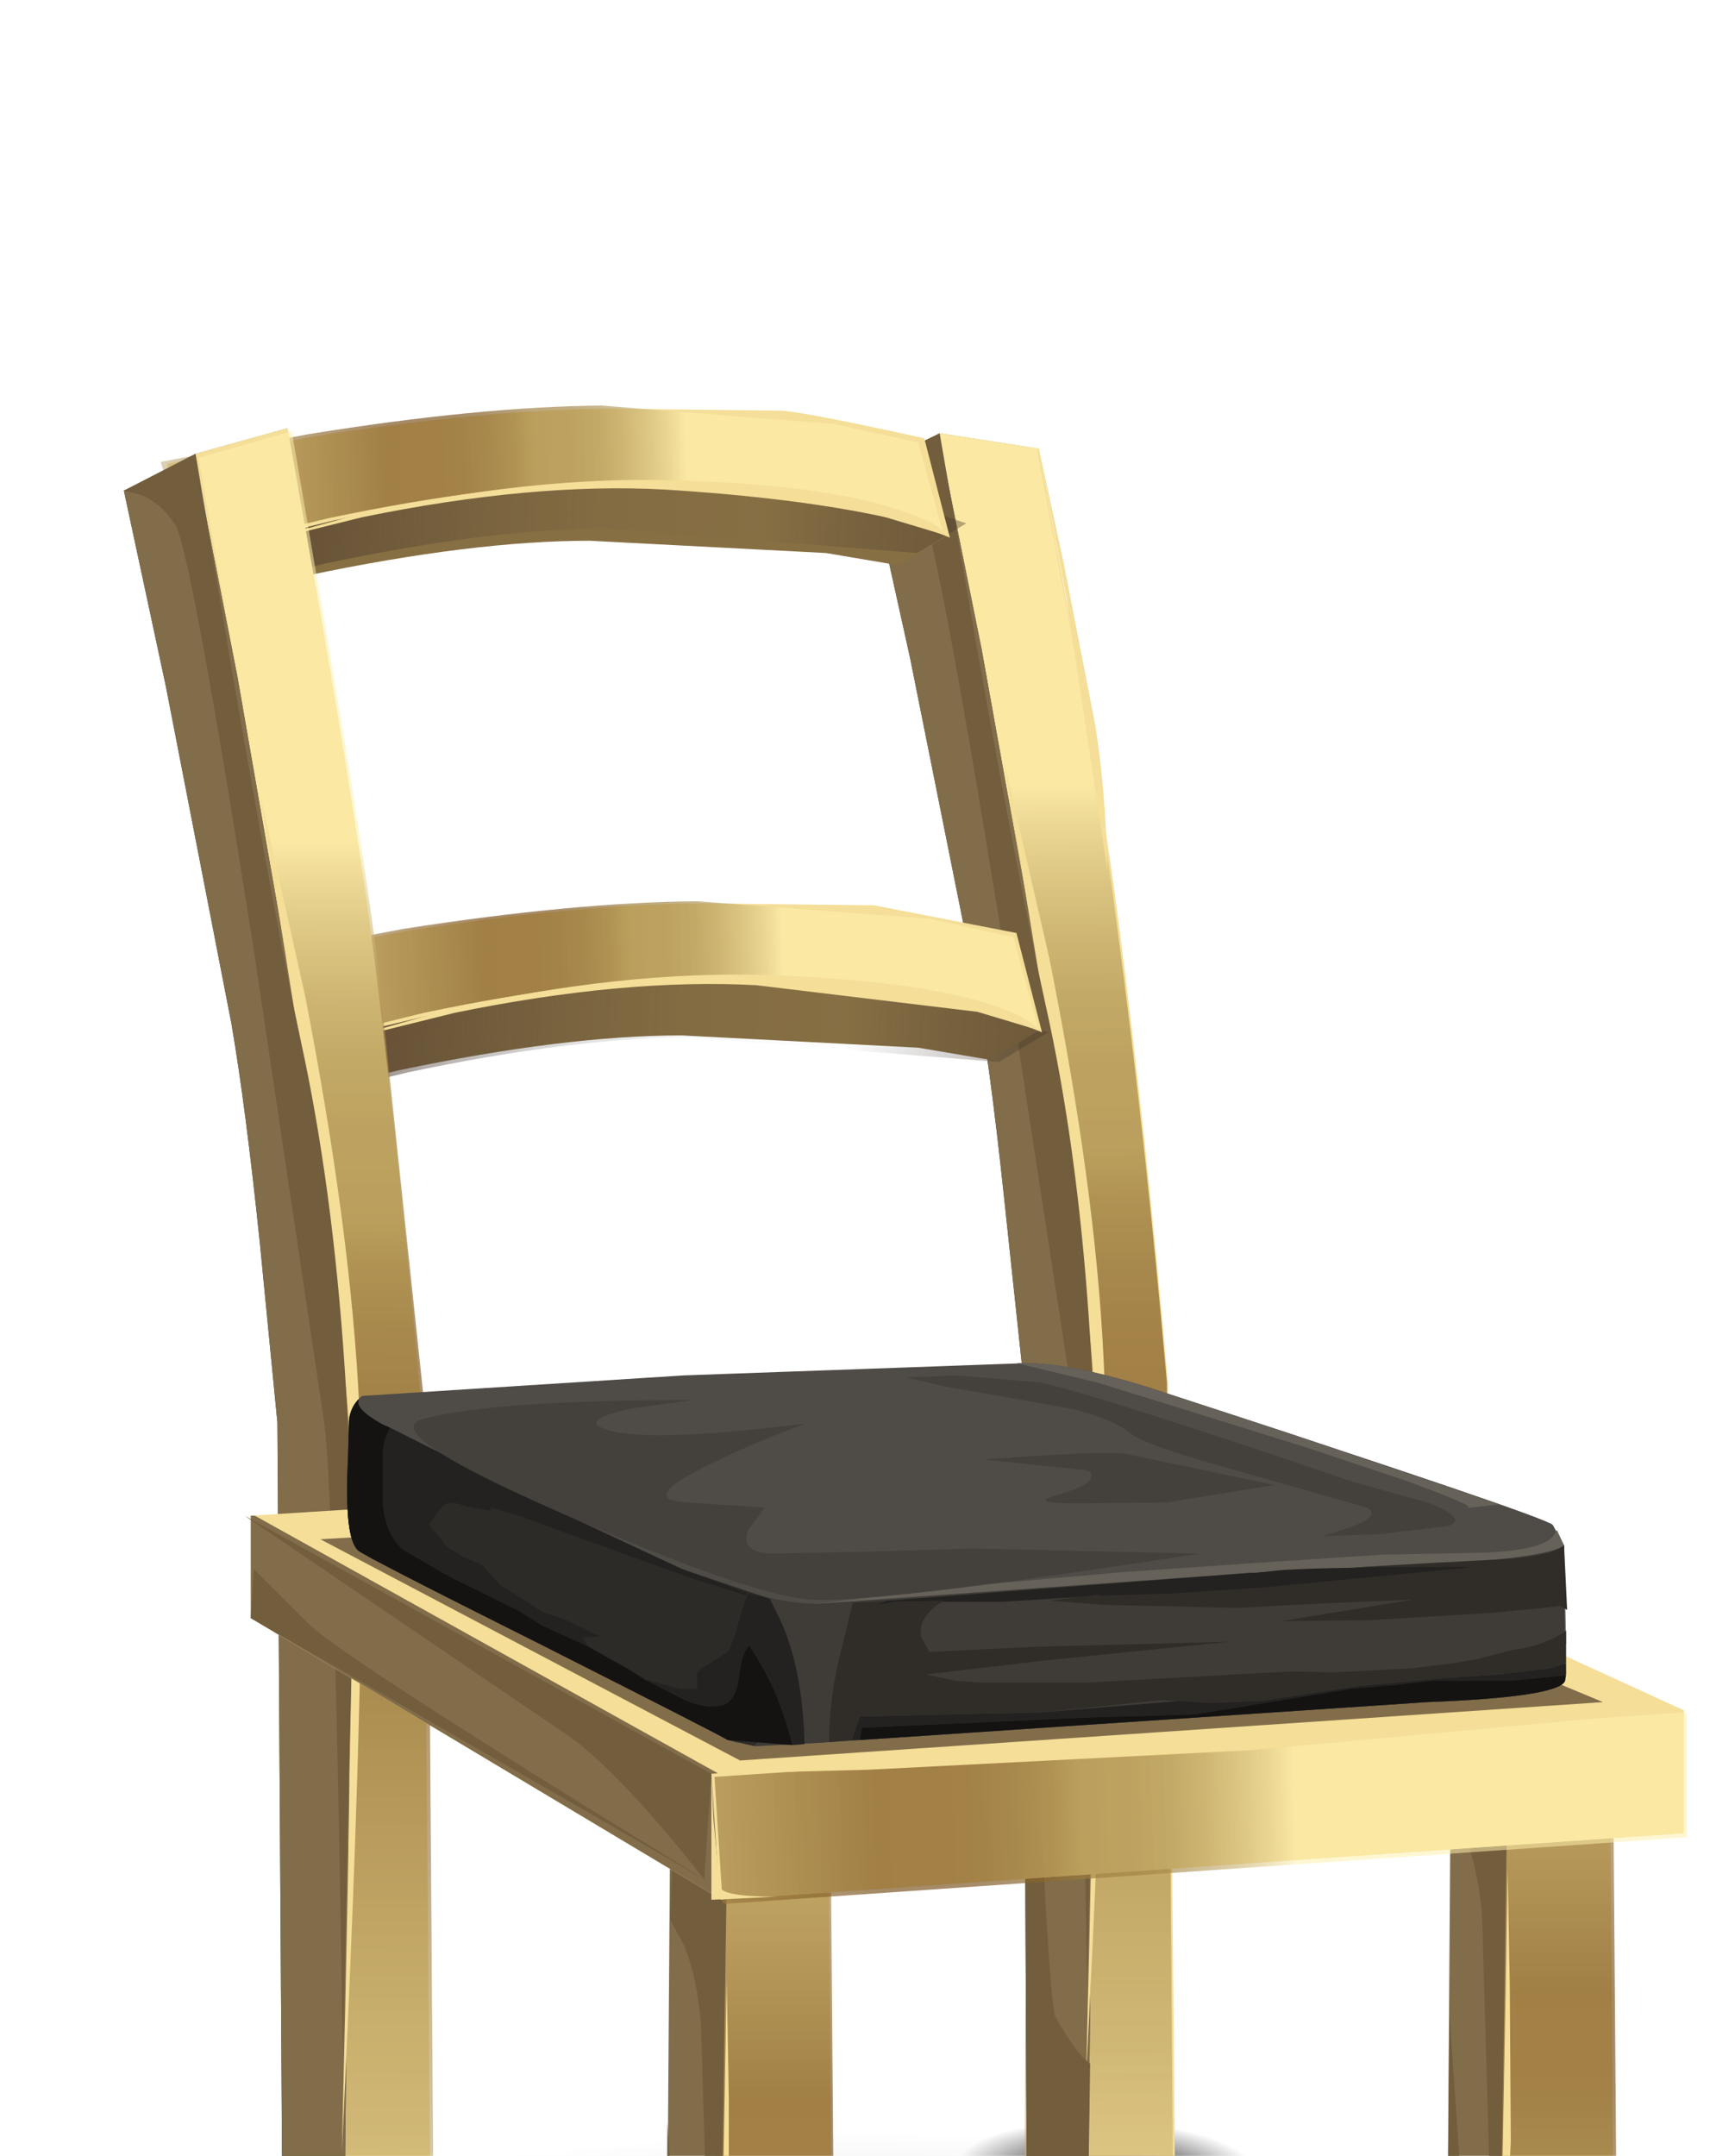 <?xml version="1.0" encoding="UTF-8" standalone="no"?>
<svg xmlns:xlink="http://www.w3.org/1999/xlink" height="105.25px" width="84.75px" xmlns="http://www.w3.org/2000/svg">
  <g transform="matrix(1.0, 0.0, 0.0, 1.0, 0.0, 0.0)">
    <use height="104.95" transform="matrix(1.0, 0.0, 0.0, 1.0, 0.0, 19.8)" width="84.75" xlink:href="#shape0"/>
    <use height="0.0" transform="matrix(1.0, 0.0, 0.0, 1.0, 12.8, 43.85)" width="0.0" xlink:href="#sprite0"/>
    <use height="90.5" transform="matrix(1.0, 0.0, 0.0, 1.0, 6.05, 20.9)" width="76.35" xlink:href="#shape1"/>
    <use height="0.0" id="price_tag_pt" transform="matrix(1.0, 0.0, 0.0, 1.0, 57.2, 121.2)" width="0.0" xlink:href="#sprite1"/>
  </g>
  <defs>
    <g id="shape0" transform="matrix(1.0, 0.0, 0.0, 1.0, 0.0, -19.8)">
      <path d="M0.0 113.95 Q0.0 109.5 12.4 106.35 24.8 103.2 42.35 103.2 59.9 103.2 72.35 106.35 84.75 109.5 84.75 113.95 84.75 118.4 72.35 121.55 59.9 124.7 42.35 124.7 24.85 124.7 12.4 121.55 0.0 118.4 0.0 113.95" fill="url(#gradient0)" fill-rule="evenodd" stroke="none"/>
      <path d="M74.9 115.55 L80.15 116.2 Q82.4 116.75 83.2 117.5 80.6 118.75 78.35 119.3 L74.6 119.6 68.85 119.15 Q68.5 119.05 68.5 119.55 66.05 118.75 66.05 117.75 66.1 116.75 68.7 116.1 L74.9 115.55" fill="url(#gradient1)" fill-rule="evenodd" stroke="none"/>
      <path d="M37.3 120.7 L42.5 121.3 Q44.75 121.85 45.6 122.65 43.15 123.8 40.75 124.45 L37.0 124.7 31.25 124.3 Q30.85 124.2 30.85 124.65 28.45 123.95 28.45 122.9 28.5 121.9 31.1 121.25 L37.3 120.7" fill="url(#gradient2)" fill-rule="evenodd" stroke="none"/>
      <path d="M59.4 104.2 Q61.65 104.75 62.45 105.5 59.85 106.75 57.6 107.3 L53.85 107.6 48.1 107.15 Q47.75 107.05 47.75 107.55 45.3 106.75 45.3 105.75 45.35 104.75 47.95 104.1 L54.15 103.55 59.4 104.2" fill="url(#gradient3)" fill-rule="evenodd" stroke="none"/>
      <path d="M20.35 111.7 L16.6 111.95 10.85 111.55 Q10.5 111.45 10.5 111.9 8.05 111.15 8.05 110.15 8.1 109.15 10.7 108.5 L16.9 107.95 22.15 108.55 Q24.4 109.1 25.2 109.9 22.95 111.0 20.35 111.7" fill="url(#gradient4)" fill-rule="evenodd" stroke="none"/>
      <path d="M35.0 124.75 L34.9 108.55 35.0 91.75 40.5 92.5 40.75 124.25 35.0 124.75" fill="#f4de98" fill-rule="evenodd" stroke="none"/>
      <path d="M35.1 124.65 L35.0 108.45 35.1 91.65 40.6 92.4 40.85 124.15 35.1 124.65" fill="url(#gradient5)" fill-rule="evenodd" stroke="none"/>
      <path d="M35.5 89.75 L35.0 124.75 32.5 122.0 32.75 87.0 35.5 89.75" fill="#826d4a" fill-rule="evenodd" stroke="none"/>
      <path d="M32.75 93.75 L32.85 90.15 35.5 91.65 35.0 124.75 34.25 99.0 Q34.1 96.65 33.4 94.95 L32.75 93.75" fill="#725d3d" fill-rule="evenodd" stroke="none"/>
      <path d="M33.6 118.15 Q33.75 119.55 34.4 120.15 L35.0 120.5 35.0 124.75 32.5 122.0 32.6 103.65 33.6 118.15" fill="#725d3d" fill-rule="evenodd" stroke="none"/>
      <path d="M35.5 96.65 L35.6 102.45 35.6 109.9 35.5 122.9 Q35.5 124.3 35.8 124.6 L35.9 124.7 35.0 124.75 35.5 96.65" fill="#f4de98" fill-rule="evenodd" stroke="none"/>
      <path d="M73.15 86.45 L78.65 87.2 78.9 118.95 73.15 119.45 73.05 103.25 73.15 86.45" fill="#f4de98" fill-rule="evenodd" stroke="none"/>
      <path d="M73.3 86.3 L78.8 87.05 79.05 118.8 73.3 119.3 73.2 103.1 73.3 86.3" fill="url(#gradient6)" fill-rule="evenodd" stroke="none"/>
      <path d="M73.65 84.45 L73.15 119.45 70.65 116.7 70.9 81.7 73.65 84.45" fill="#826d4a" fill-rule="evenodd" stroke="none"/>
      <path d="M70.9 88.45 L71.05 84.8 73.65 86.3 73.15 119.45 72.4 93.7 Q72.25 91.35 71.55 89.65 L70.9 88.45" fill="#725d3d" fill-rule="evenodd" stroke="none"/>
      <path d="M71.8 112.8 Q71.95 114.2 72.55 114.85 L73.15 115.2 73.15 119.45 70.65 116.7 70.8 98.3 71.8 112.8" fill="#725d3d" fill-rule="evenodd" stroke="none"/>
      <path d="M73.65 91.3 L73.75 97.1 73.8 104.55 Q73.65 106.8 73.65 117.55 73.65 118.95 74.0 119.25 L74.1 119.35 73.15 119.45 73.65 91.3" fill="#f4de98" fill-rule="evenodd" stroke="none"/>
      <path d="M50.4 21.85 L48.9 21.8 Q47.1 21.95 47.15 23.0 L48.4 33.35 45.9 21.15 50.4 21.85" fill="#acbfb1" fill-rule="evenodd" stroke="none"/>
      <path d="M49.9 44.35 L47.55 30.3 45.9 21.15 50.75 21.9 52.25 30.2 Q53.95 39.6 54.65 45.1 56.0 55.5 57.05 67.5 L57.4 106.95 53.15 107.45 50.15 105.5 50.4 66.6 52.2 67.05 Q51.45 55.1 49.9 44.35" fill="#f4de98" fill-rule="evenodd" stroke="none"/>
      <path d="M49.8 44.35 L47.45 30.3 45.8 21.15 50.65 21.9 52.2 30.2 Q53.85 39.6 54.55 45.1 55.95 55.5 57.0 67.5 L57.3 106.95 53.05 107.45 50.05 105.5 50.3 66.6 52.1 67.05 Q51.35 55.1 49.8 44.35" fill="url(#gradient7)" fill-rule="evenodd" stroke="none"/>
      <path d="M49.8 44.35 L47.45 30.3 45.8 21.15 50.65 21.9 52.2 30.2 Q53.85 39.6 54.55 45.1 55.95 55.5 57.0 67.5 L57.3 106.95 53.05 107.45 50.05 105.5 50.3 66.6 52.1 67.05 Q51.35 55.1 49.8 44.35" fill="url(#gradient8)" fill-rule="evenodd" stroke="none"/>
      <path d="M47.65 48.05 L44.45 32.1 42.4 22.85 45.9 21.55 47.95 31.7 51.05 48.95 Q52.3 57.1 53.55 69.65 L53.15 107.45 50.15 105.5 49.95 66.95 49.05 58.5 Q48.35 51.9 47.65 48.05" fill="#49514b" fill-rule="evenodd" stroke="none"/>
      <path d="M47.65 48.05 L44.45 32.1 42.4 22.85 45.9 21.55 47.95 31.7 51.05 48.95 Q52.3 57.1 53.55 69.65 L53.15 107.45 50.15 105.5 49.95 66.95 49.05 58.5 Q48.35 51.9 47.65 48.05" fill="#826d4a" fill-rule="evenodd" stroke="none"/>
      <path d="M49.05 37.2 L51.25 46.75 Q53.5 57.95 53.9 66.2 54.4 75.65 53.05 101.4 53.75 74.05 53.4 67.35 53.2 63.15 51.1 49.75 L49.05 37.2" fill="#f4de98" fill-rule="evenodd" stroke="none"/>
      <path d="M45.9 21.15 L47.75 31.8 Q49.85 43.5 51.05 48.95 54.15 62.7 53.4 83.15 L53.1 97.1 Q52.75 71.05 52.2 67.05 L48.75 44.6 Q45.65 25.55 44.9 24.5 44.2 23.45 43.2 23.05 L42.4 22.85 45.9 21.15" fill="#725d3d" fill-rule="evenodd" stroke="none"/>
      <path d="M53.25 100.75 L53.15 107.45 50.15 105.5 50.05 70.6 Q51.15 97.75 51.55 98.45 52.55 100.25 53.25 100.75" fill="#725d3d" fill-rule="evenodd" stroke="none"/>
      <path d="M6.65 24.9 L13.9 23.75 28.35 22.6 Q34.35 22.55 40.9 24.35 44.2 25.25 46.25 26.15 L43.9 27.6 40.35 27.0 28.8 26.4 Q23.1 26.4 15.0 28.1 L8.1 29.75 6.65 24.9" fill="#876f44" fill-rule="evenodd" stroke="none"/>
      <path d="M29.3 22.05 Q35.3 22.0 41.85 23.75 L47.2 25.55 44.8 27.0 29.7 25.8 Q24.0 25.8 15.95 27.5 L9.05 29.15 7.55 24.3 14.85 23.2 29.3 22.05" fill="url(#gradient9)" fill-rule="evenodd" stroke="none"/>
      <path d="M8.15 22.65 L15.35 21.3 Q23.7 20.0 29.7 19.95 L38.2 20.05 Q39.5 20.15 45.15 21.4 L46.4 26.25 Q45.0 25.65 42.3 25.0 36.8 23.75 30.1 23.75 24.4 23.7 16.35 25.4 L9.45 27.1 8.15 22.65" fill="#f4de98" fill-rule="evenodd" stroke="none"/>
      <path d="M7.85 22.55 L15.05 21.2 Q23.4 19.85 29.4 19.8 L40.75 20.7 44.85 21.6 46.1 26.1 Q44.7 25.5 41.95 24.85 36.5 23.65 29.8 23.6 24.1 23.6 16.05 25.3 L9.15 26.95 7.85 22.55" fill="url(#gradient10)" fill-rule="evenodd" stroke="none"/>
      <path d="M10.65 27.0 L17.55 25.1 Q25.85 23.25 32.85 23.45 40.35 23.65 44.05 24.95 45.9 25.55 46.25 26.15 L43.25 25.25 Q38.9 24.3 32.45 23.9 26.0 23.55 17.7 25.25 L10.65 27.0" fill="#f4de98" fill-rule="evenodd" stroke="none"/>
      <path d="M11.15 49.05 L18.4 47.95 32.85 46.8 Q38.85 46.75 45.4 48.5 48.7 49.4 50.75 50.3 L48.4 51.75 44.85 51.15 33.3 50.55 Q27.6 50.55 19.5 52.25 L12.6 53.9 11.15 49.05" fill="#876f44" fill-rule="evenodd" stroke="none"/>
      <path d="M33.3 46.85 Q39.3 46.8 45.85 48.6 L51.2 50.4 48.8 51.85 33.7 50.65 Q28.0 50.65 19.95 52.35 L13.05 54.0 11.55 49.15 18.85 48.0 33.3 46.85" fill="url(#gradient11)" fill-rule="evenodd" stroke="none"/>
      <path d="M12.65 46.8 L19.85 45.45 Q28.2 44.15 34.2 44.1 L42.7 44.2 49.65 45.55 50.9 50.4 Q49.5 49.8 46.8 49.15 41.3 47.95 34.6 47.9 28.9 47.9 20.85 49.6 L13.95 51.25 12.65 46.8" fill="#f4de98" fill-rule="evenodd" stroke="none"/>
      <path d="M12.5 46.7 L19.7 45.35 Q28.05 44.05 34.05 44.0 L45.4 44.85 49.5 45.75 50.75 50.3 Q49.35 49.7 46.65 49.05 41.15 47.8 34.45 47.8 28.75 47.75 20.7 49.45 L13.8 51.15 12.5 46.7" fill="url(#gradient12)" fill-rule="evenodd" stroke="none"/>
      <path d="M15.15 51.2 L22.05 49.25 Q30.35 47.4 37.35 47.6 44.85 47.85 48.55 49.1 50.4 49.75 50.75 50.3 L47.75 49.4 36.95 48.1 Q30.5 47.75 22.2 49.45 L15.15 51.2" fill="#f4de98" fill-rule="evenodd" stroke="none"/>
    </g>
    <radialGradient cx="0" cy="0" gradientTransform="matrix(-0.047, 0.0, 0.0, -0.012, 42.35, 113.95)" gradientUnits="userSpaceOnUse" id="gradient0" r="819.2" spreadMethod="pad">
      <stop offset="0.0" stop-color="#000000" stop-opacity="0.22"/>
      <stop offset="1.0" stop-color="#000000" stop-opacity="0.0"/>
    </radialGradient>
    <radialGradient cx="0" cy="0" gradientTransform="matrix(-0.009, -3.0E-4, 1.0E-4, -0.003, 74.85, 118.0)" gradientUnits="userSpaceOnUse" id="gradient1" r="819.2" spreadMethod="pad">
      <stop offset="0.0" stop-color="#000000"/>
      <stop offset="1.0" stop-color="#000000" stop-opacity="0.0"/>
    </radialGradient>
    <radialGradient cx="0" cy="0" gradientTransform="matrix(-0.009, -3.0E-4, 1.0E-4, -0.003, 37.2, 123.15)" gradientUnits="userSpaceOnUse" id="gradient2" r="819.2" spreadMethod="pad">
      <stop offset="0.0" stop-color="#000000"/>
      <stop offset="1.0" stop-color="#000000" stop-opacity="0.0"/>
    </radialGradient>
    <radialGradient cx="0" cy="0" gradientTransform="matrix(-0.009, -3.0E-4, 1.0E-4, -0.003, 54.1, 106.0)" gradientUnits="userSpaceOnUse" id="gradient3" r="819.2" spreadMethod="pad">
      <stop offset="0.0" stop-color="#000000"/>
      <stop offset="1.0" stop-color="#000000" stop-opacity="0.0"/>
    </radialGradient>
    <radialGradient cx="0" cy="0" gradientTransform="matrix(-0.009, -3.0E-4, 1.0E-4, -0.003, 16.85, 110.4)" gradientUnits="userSpaceOnUse" id="gradient4" r="819.2" spreadMethod="pad">
      <stop offset="0.0" stop-color="#000000"/>
      <stop offset="1.0" stop-color="#000000" stop-opacity="0.0"/>
    </radialGradient>
    <linearGradient gradientTransform="matrix(0.0, -0.034, -0.034, 0.0, 37.95, 99.15)" gradientUnits="userSpaceOnUse" id="gradient5" spreadMethod="pad" x1="-819.2" x2="819.2">
      <stop offset="0.035" stop-color="#fff0ad" stop-opacity="0.537"/>
      <stop offset="0.059" stop-color="#e4d18f" stop-opacity="0.569"/>
      <stop offset="0.09" stop-color="#cab372" stop-opacity="0.596"/>
      <stop offset="0.122" stop-color="#b69c5b" stop-opacity="0.62"/>
      <stop offset="0.153" stop-color="#a78b4b" stop-opacity="0.635"/>
      <stop offset="0.192" stop-color="#9f8141" stop-opacity="0.647"/>
      <stop offset="0.239" stop-color="#9c7e3e" stop-opacity="0.651"/>
      <stop offset="0.271" stop-color="#8d6b30" stop-opacity="0.663"/>
      <stop offset="0.31" stop-color="#825d26" stop-opacity="0.671"/>
      <stop offset="0.357" stop-color="#7c5420" stop-opacity="0.675"/>
      <stop offset="0.439" stop-color="#7a521e" stop-opacity="0.675"/>
      <stop offset="0.694" stop-color="#b09555" stop-opacity="0.627"/>
      <stop offset="1.0" stop-color="#ffffff" stop-opacity="0.0"/>
    </linearGradient>
    <linearGradient gradientTransform="matrix(0.0, -0.034, -0.034, 0.0, 76.1, 93.8)" gradientUnits="userSpaceOnUse" id="gradient6" spreadMethod="pad" x1="-819.2" x2="819.2">
      <stop offset="0.035" stop-color="#fff0ad" stop-opacity="0.537"/>
      <stop offset="0.059" stop-color="#e4d18f" stop-opacity="0.569"/>
      <stop offset="0.09" stop-color="#cab372" stop-opacity="0.596"/>
      <stop offset="0.122" stop-color="#b69c5b" stop-opacity="0.62"/>
      <stop offset="0.153" stop-color="#a78b4b" stop-opacity="0.635"/>
      <stop offset="0.192" stop-color="#9f8141" stop-opacity="0.647"/>
      <stop offset="0.239" stop-color="#9c7e3e" stop-opacity="0.651"/>
      <stop offset="0.271" stop-color="#8d6b30" stop-opacity="0.663"/>
      <stop offset="0.31" stop-color="#825d26" stop-opacity="0.671"/>
      <stop offset="0.357" stop-color="#7c5420" stop-opacity="0.675"/>
      <stop offset="0.439" stop-color="#7a521e" stop-opacity="0.675"/>
      <stop offset="0.694" stop-color="#b09555" stop-opacity="0.627"/>
      <stop offset="1.0" stop-color="#ffffff" stop-opacity="0.0"/>
    </linearGradient>
    <linearGradient gradientTransform="matrix(5.0E-4, 0.053, 0.053, -5.0E-4, 51.75, 78.7)" gradientUnits="userSpaceOnUse" id="gradient7" spreadMethod="pad" x1="-819.2" x2="819.2">
      <stop offset="0.035" stop-color="#fff0ad" stop-opacity="0.537"/>
      <stop offset="0.059" stop-color="#e4d18f" stop-opacity="0.569"/>
      <stop offset="0.09" stop-color="#cab372" stop-opacity="0.596"/>
      <stop offset="0.122" stop-color="#b69c5b" stop-opacity="0.62"/>
      <stop offset="0.153" stop-color="#a78b4b" stop-opacity="0.635"/>
      <stop offset="0.192" stop-color="#9f8141" stop-opacity="0.647"/>
      <stop offset="0.239" stop-color="#9c7e3e" stop-opacity="0.651"/>
      <stop offset="0.271" stop-color="#8d6b30" stop-opacity="0.663"/>
      <stop offset="0.31" stop-color="#825d26" stop-opacity="0.671"/>
      <stop offset="0.357" stop-color="#7c5420" stop-opacity="0.675"/>
      <stop offset="0.439" stop-color="#7a521e" stop-opacity="0.675"/>
      <stop offset="0.694" stop-color="#b09555" stop-opacity="0.627"/>
      <stop offset="0.745" stop-color="#b69b5c" stop-opacity="0.584"/>
      <stop offset="0.745" stop-color="#b69b5c" stop-opacity="0.0"/>
      <stop offset="1.0" stop-color="#000000" stop-opacity="0.0"/>
    </linearGradient>
    <linearGradient gradientTransform="matrix(5.0E-4, 0.053, 0.053, -5.0E-4, 51.75, 78.7)" gradientUnits="userSpaceOnUse" id="gradient8" spreadMethod="pad" x1="-819.2" x2="819.2">
      <stop offset="0.0" stop-color="#000000" stop-opacity="0.0"/>
      <stop offset="0.745" stop-color="#b69b5c" stop-opacity="0.0"/>
      <stop offset="0.745" stop-color="#b69b5c" stop-opacity="0.584"/>
      <stop offset="0.82" stop-color="#c5ab6e" stop-opacity="0.459"/>
      <stop offset="0.91" stop-color="#dec58c" stop-opacity="0.255"/>
      <stop offset="1.0" stop-color="#ffe7b3" stop-opacity="0.0"/>
    </linearGradient>
    <linearGradient gradientTransform="matrix(0.03, 0.002, 0.002, -0.03, 32.25, 26.5)" gradientUnits="userSpaceOnUse" id="gradient9" spreadMethod="pad" x1="-819.2" x2="819.2">
      <stop offset="0.0" stop-color="#734e37"/>
      <stop offset="0.09" stop-color="#593f2f" stop-opacity="0.671"/>
      <stop offset="0.2" stop-color="#413129" stop-opacity="0.373"/>
      <stop offset="0.318" stop-color="#302724" stop-opacity="0.165"/>
      <stop offset="0.443" stop-color="#262121" stop-opacity="0.039"/>
      <stop offset="0.6" stop-color="#231f20" stop-opacity="0.0"/>
      <stop offset="1.0" stop-color="#705635" stop-opacity="0.796"/>
    </linearGradient>
    <linearGradient gradientTransform="matrix(-0.022, 7.0E-4, 7.0E-4, 0.022, 16.8, 23.6)" gradientUnits="userSpaceOnUse" id="gradient10" spreadMethod="pad" x1="-819.2" x2="819.2">
      <stop offset="0.035" stop-color="#fff0ad" stop-opacity="0.537"/>
      <stop offset="0.059" stop-color="#e4d18f" stop-opacity="0.569"/>
      <stop offset="0.09" stop-color="#cab372" stop-opacity="0.596"/>
      <stop offset="0.122" stop-color="#b69c5b" stop-opacity="0.62"/>
      <stop offset="0.153" stop-color="#a78b4b" stop-opacity="0.635"/>
      <stop offset="0.192" stop-color="#9f8141" stop-opacity="0.647"/>
      <stop offset="0.239" stop-color="#9c7e3e" stop-opacity="0.651"/>
      <stop offset="0.271" stop-color="#8d6b30" stop-opacity="0.663"/>
      <stop offset="0.31" stop-color="#825d26" stop-opacity="0.671"/>
      <stop offset="0.357" stop-color="#7c5420" stop-opacity="0.675"/>
      <stop offset="0.439" stop-color="#7a521e" stop-opacity="0.675"/>
      <stop offset="0.694" stop-color="#b09555" stop-opacity="0.627"/>
      <stop offset="1.0" stop-color="#ffffff" stop-opacity="0.0"/>
    </linearGradient>
    <linearGradient gradientTransform="matrix(0.03, 0.002, 0.002, -0.03, 36.25, 51.3)" gradientUnits="userSpaceOnUse" id="gradient11" spreadMethod="pad" x1="-819.2" x2="819.2">
      <stop offset="0.0" stop-color="#734e37"/>
      <stop offset="0.09" stop-color="#593f2f" stop-opacity="0.671"/>
      <stop offset="0.2" stop-color="#413129" stop-opacity="0.373"/>
      <stop offset="0.318" stop-color="#302724" stop-opacity="0.165"/>
      <stop offset="0.443" stop-color="#262121" stop-opacity="0.039"/>
      <stop offset="0.6" stop-color="#231f20" stop-opacity="0.0"/>
      <stop offset="1.0" stop-color="#705635" stop-opacity="0.796"/>
    </linearGradient>
    <linearGradient gradientTransform="matrix(-0.022, 7.0E-4, 7.0E-4, 0.022, 21.5, 47.75)" gradientUnits="userSpaceOnUse" id="gradient12" spreadMethod="pad" x1="-819.2" x2="819.2">
      <stop offset="0.035" stop-color="#fff0ad" stop-opacity="0.537"/>
      <stop offset="0.059" stop-color="#e4d18f" stop-opacity="0.569"/>
      <stop offset="0.09" stop-color="#cab372" stop-opacity="0.596"/>
      <stop offset="0.122" stop-color="#b69c5b" stop-opacity="0.62"/>
      <stop offset="0.153" stop-color="#a78b4b" stop-opacity="0.635"/>
      <stop offset="0.192" stop-color="#9f8141" stop-opacity="0.647"/>
      <stop offset="0.239" stop-color="#9c7e3e" stop-opacity="0.651"/>
      <stop offset="0.271" stop-color="#8d6b30" stop-opacity="0.663"/>
      <stop offset="0.31" stop-color="#825d26" stop-opacity="0.671"/>
      <stop offset="0.357" stop-color="#7c5420" stop-opacity="0.675"/>
      <stop offset="0.439" stop-color="#7a521e" stop-opacity="0.675"/>
      <stop offset="0.694" stop-color="#b09555" stop-opacity="0.627"/>
      <stop offset="1.0" stop-color="#ffffff" stop-opacity="0.0"/>
    </linearGradient>
    <g id="shape1" transform="matrix(1.0, 0.0, 0.0, 1.0, -6.05, -20.9)">
      <path d="M9.85 23.5 L9.55 22.15 14.05 20.9 12.35 21.8 Q11.3 22.55 11.0 23.25 L10.8 23.95 10.9 23.75 Q11.3 23.4 12.7 22.95 L14.0 22.6 12.45 23.35 Q10.9 24.3 11.0 25.4 11.05 26.55 12.25 36.0 L10.7 28.15 10.65 27.75 9.85 23.5" fill="#acbfb1" fill-rule="evenodd" stroke="none"/>
      <path d="M10.7 28.15 L10.75 29.1 9.75 23.5 9.85 23.5 10.65 27.75 10.7 28.15 M11.0 23.25 L14.0 22.6 12.7 22.95 Q11.3 23.4 10.9 23.75 L10.8 23.95 11.0 23.25" fill="#bed3c3" fill-rule="evenodd" stroke="none"/>
      <path d="M13.8 109.2 L13.7 73.25 Q14.8 101.25 15.2 102.0 16.2 103.85 16.9 104.35 L16.8 111.25 13.8 109.2" fill="#725d3d" fill-rule="evenodd" stroke="none"/>
      <path d="M13.55 46.15 L11.2 31.6 9.55 22.15 14.05 20.9 15.75 30.5 Q17.6 41.25 18.3 46.9 19.65 57.65 20.7 70.05 L21.05 110.75 16.8 111.25 13.8 109.2 14.05 69.1 15.85 69.55 Q15.15 58.1 13.55 46.15" fill="#f4de98" fill-rule="evenodd" stroke="none"/>
      <path d="M13.7 46.3 L11.35 31.8 9.7 22.35 14.25 21.05 15.9 30.65 Q17.75 41.4 18.45 47.05 L20.9 70.2 21.2 110.9 16.95 111.4 13.95 109.4 14.2 69.25 16.0 69.7 Q15.25 57.35 13.7 46.3" fill="url(#gradient13)" fill-rule="evenodd" stroke="none"/>
      <path d="M13.7 46.3 L11.35 31.8 9.7 22.35 14.25 21.05 15.9 30.65 Q17.75 41.4 18.45 47.05 L20.9 70.2 21.2 110.9 16.95 111.4 13.95 109.4 14.2 69.25 16.0 69.7 Q15.25 57.35 13.7 46.3" fill="url(#gradient14)" fill-rule="evenodd" stroke="none"/>
      <path d="M11.3 49.95 L8.1 33.5 6.05 23.95 9.55 22.6 11.6 33.05 14.7 50.85 Q15.95 59.25 17.2 72.2 L16.8 111.25 13.8 109.2 13.55 69.45 12.7 60.75 Q12.0 54.0 11.3 49.95" fill="#49514b" fill-rule="evenodd" stroke="none"/>
      <path d="M11.3 49.95 L8.1 33.5 6.05 23.95 9.55 22.6 11.6 33.05 14.7 50.85 Q15.95 59.25 17.2 72.2 L16.8 111.25 13.8 109.2 13.55 69.45 12.7 60.75 Q12.0 54.0 11.3 49.95" fill="#826d4a" fill-rule="evenodd" stroke="none"/>
      <path d="M12.7 38.75 L14.9 48.6 Q17.15 60.15 17.55 68.7 18.0 78.45 16.7 105.0 17.4 76.75 17.05 69.85 16.85 65.55 14.75 51.7 L12.7 38.75" fill="#f4de98" fill-rule="evenodd" stroke="none"/>
      <path d="M6.05 23.95 L9.55 22.15 11.4 33.15 Q13.5 45.25 14.7 50.85 17.8 65.05 17.05 86.2 L16.75 100.55 Q16.35 73.7 15.85 69.55 L12.4 46.4 Q9.3 26.7 8.55 25.6 7.85 24.55 6.85 24.15 L6.05 23.95" fill="#725d3d" fill-rule="evenodd" stroke="none"/>
      <path d="M12.25 79.0 L12.25 74.0 55.5 71.25 82.25 83.5 82.25 89.5 35.25 92.75 12.25 79.0" fill="#f4de98" fill-rule="evenodd" stroke="none"/>
      <path d="M36.55 87.4 L35.95 92.7 35.25 92.75 12.25 79.0 12.25 74.0 12.45 74.0 36.55 87.4" fill="#826d4a" fill-rule="evenodd" stroke="none"/>
      <path d="M35.15 92.7 L34.75 86.6 82.05 83.45 82.25 83.5 82.25 89.5 35.25 92.75 35.15 92.7" fill="#f4de98" fill-rule="evenodd" stroke="none"/>
      <path d="M35.3 92.9 L34.9 86.75 82.25 83.6 82.4 83.7 82.4 89.7 35.4 92.95 35.3 92.9" fill="url(#gradient15)" fill-rule="evenodd" stroke="none"/>
      <path d="M34.75 86.6 L34.4 91.75 Q30.05 86.25 27.55 84.6 L11.95 74.0 34.75 86.6" fill="#725d3d" fill-rule="evenodd" stroke="none"/>
      <path d="M12.4 76.6 L15.05 79.25 Q16.75 80.95 34.4 91.75 L12.25 79.0 12.4 76.6" fill="#725d3d" fill-rule="evenodd" stroke="none"/>
      <path d="M42.45 86.4 L34.75 86.6 82.25 83.5 61.05 85.45 42.45 86.4" fill="#f4de98" fill-rule="evenodd" stroke="none"/>
      <path d="M34.75 86.6 L34.85 88.8 35.15 92.1 Q35.25 92.6 37.9 92.6 L34.75 92.75 34.75 86.6" fill="#f4de98" fill-rule="evenodd" stroke="none"/>
      <path d="M53.8 72.9 L78.3 83.1 36.15 85.95 15.65 75.15 53.8 72.9" fill="#826d4a" fill-rule="evenodd" stroke="none"/>
      <path d="M50.15 66.55 Q52.2 66.55 55.85 67.65 75.5 74.05 75.85 74.45 L76.4 75.45 76.45 82.05 Q76.2 82.85 69.7 83.1 L39.8 85.1 36.95 85.25 35.55 84.95 Q35.35 84.8 26.55 80.35 17.85 76.0 17.5 75.7 16.8 75.1 17.0 71.2 L17.1 69.2 Q17.2 68.5 17.7 68.15 L33.4 67.15 50.15 66.55" fill="#4f4b46" fill-rule="evenodd" stroke="none"/>
      <path d="M76.05 74.7 L76.4 75.45 76.5 80.25 76.45 80.3 Q73.45 81.45 36.0 85.1 L35.55 84.95 32.95 83.6 39.9 78.3 46.95 77.45 54.9 76.75 61.4 76.3 67.5 75.9 72.65 75.8 Q75.45 75.65 75.9 74.95 L76.05 74.7" fill="#666159" fill-rule="evenodd" stroke="none"/>
      <path d="M71.4 73.65 L71.7 73.6 Q72.1 73.55 68.7 72.3 L63.75 70.65 58.45 69.0 53.6 67.5 49.65 66.55 50.15 66.55 Q52.2 66.55 55.85 67.65 L62.9 69.95 73.25 73.45 71.4 73.65" fill="#666159" fill-rule="evenodd" stroke="none"/>
      <path d="M39.9 78.3 L60.95 76.8 70.2 76.35 Q75.6 76.05 76.4 75.45 L76.45 82.05 Q76.2 82.85 69.7 83.1 L39.8 85.1 36.95 85.25 35.55 84.95 Q35.35 84.8 26.55 80.35 17.85 76.0 17.5 75.7 16.8 75.1 17.0 71.2 L17.05 69.3 Q17.15 68.65 17.55 68.3 17.25 68.75 18.7 69.55 L25.95 73.15 33.3 76.6 Q37.5 78.3 39.9 78.3" fill="#3f3c38" fill-rule="evenodd" stroke="none"/>
      <path d="M37.6 78.05 L38.15 79.5 Q38.55 81.25 38.05 82.8 37.6 84.3 36.85 85.25 L35.55 84.95 Q35.35 84.8 26.55 80.35 17.85 76.0 17.5 75.7 16.8 75.1 17.0 71.2 L17.05 69.3 Q17.15 68.65 17.55 68.3 17.25 68.75 18.7 69.55 L25.95 73.15 33.3 76.6 37.6 78.05" fill="#2d2b27" fill-rule="evenodd" stroke="none"/>
      <path d="M63.3 77.25 L61.05 77.6 58.9 77.6 53.75 77.9 49.0 78.2 43.75 78.2 42.7 78.4 43.3 78.15 60.95 76.8 67.75 76.5 66.5 76.7 63.3 77.25" fill="#232220" fill-rule="evenodd" stroke="none"/>
      <path d="M50.9 83.6 L59.35 82.9 66.5 82.3 70.85 81.9 73.15 81.75 74.45 81.6 75.7 81.45 76.5 81.2 76.5 81.75 76.4 81.8 73.85 82.05 70.0 82.05 68.25 82.25 66.0 82.45 58.35 83.7 53.1 83.85 47.6 84.1 42.1 84.35 42.0 84.95 41.6 84.95 42.0 83.8 50.9 83.6" fill="#232220" fill-rule="evenodd" stroke="none"/>
      <path d="M53.1 83.85 L58.35 83.7 66.0 82.45 68.25 82.25 70.0 82.05 73.85 82.05 76.4 81.8 76.5 81.75 76.45 82.05 Q76.2 82.85 69.7 83.1 L42.0 84.95 42.1 84.35 47.6 84.1 53.1 83.85" fill="#141312" fill-rule="evenodd" stroke="none"/>
      <path d="M35.95 79.7 L36.2 78.75 36.5 77.9 36.55 77.8 37.6 78.05 37.95 78.75 Q39.2 81.2 39.3 85.15 L38.7 85.2 Q38.1 82.6 36.6 80.35 36.25 80.65 36.1 81.9 35.95 83.05 35.3 83.25 34.35 83.5 33.05 82.8 L31.5 82.0 33.2 82.45 34.05 82.45 34.05 81.7 34.25 81.45 34.55 81.3 35.6 80.6 35.95 79.7 M23.95 73.6 L23.95 73.75 22.75 73.55 Q21.95 73.2 21.6 73.55 L21.0 74.35 Q20.95 74.55 21.2 74.75 L21.5 75.05 21.75 75.45 22.6 76.0 23.55 76.4 24.45 77.4 25.75 78.2 26.5 78.7 27.55 79.05 28.4 79.45 29.3 79.9 28.45 79.95 28.75 80.4 26.45 79.35 25.35 78.65 21.9 76.95 19.75 75.7 Q18.85 75.0 18.7 73.45 L18.7 70.9 Q18.7 70.4 19.05 69.7 L26.4 73.4 33.3 76.6 36.45 77.75 36.5 77.9 33.75 77.05 27.95 74.95 25.2 73.95 23.95 73.6" fill="#232220" fill-rule="evenodd" stroke="none"/>
      <path d="M21.9 76.95 L25.35 78.65 26.45 79.35 28.75 80.4 30.8 81.55 31.5 82.0 33.05 82.8 Q34.35 83.5 35.3 83.25 35.95 83.05 36.1 81.9 36.25 80.65 36.6 80.35 38.1 82.6 38.7 85.2 L35.55 84.95 Q35.35 84.8 26.55 80.35 17.85 76.0 17.5 75.7 16.8 75.1 17.0 71.2 L17.05 69.3 Q17.15 68.65 17.55 68.3 17.25 68.75 18.7 69.55 L19.05 69.7 Q18.7 70.4 18.7 70.9 L18.7 73.45 Q18.85 75.0 19.75 75.7 L21.9 76.95" fill="#141312" fill-rule="evenodd" stroke="none"/>
      <path d="M76.4 79.7 L76.5 79.6 76.5 81.2 75.7 81.45 74.45 81.6 73.15 81.75 70.85 81.9 66.5 82.3 61.65 83.05 59.1 83.15 56.75 83.0 50.9 83.6 42.0 83.8 41.6 84.95 40.5 85.05 Q40.5 83.1 40.95 81.15 L41.65 78.25 43.3 78.15 42.7 78.4 43.75 78.2 46.15 78.15 Q45.8 78.3 45.5 78.6 45.05 79.05 45.0 79.45 44.9 79.85 45.1 80.1 L45.4 80.65 50.55 80.4 60.1 80.15 50.75 81.1 45.25 81.75 46.6 82.05 47.95 82.15 53.05 82.15 61.2 81.7 63.15 81.6 65.1 81.65 68.95 81.45 71.0 81.2 72.15 81.0 73.9 80.55 Q75.25 80.4 76.4 79.7" fill="#302d29" fill-rule="evenodd" stroke="none"/>
      <path d="M62.55 79.15 L69.0 78.1 65.3 78.25 60.4 78.5 53.85 78.35 51.25 78.15 58.4 77.25 66.55 76.5 70.05 76.3 73.85 76.1 Q75.9 75.9 76.4 75.45 L76.55 78.6 76.2 78.4 75.4 78.5 72.75 78.75 66.9 79.1 62.55 79.15" fill="#302d29" fill-rule="evenodd" stroke="none"/>
      <path d="M53.75 77.9 L53.05 77.65 62.65 76.65 Q65.0 76.5 72.05 76.5 L61.75 77.5 57.15 77.8 53.75 77.9" fill="#232220" fill-rule="evenodd" stroke="none"/>
      <path d="M39.75 78.1 Q36.9 78.0 27.6 73.95 18.2 69.85 20.75 69.25 24.35 68.35 33.85 68.35 L30.95 68.75 Q28.3 69.3 29.5 69.75 31.35 70.5 39.35 69.5 36.9 70.4 34.95 71.35 31.05 73.2 33.5 73.35 L37.35 73.6 36.55 74.7 Q36.1 75.8 37.75 75.85 L42.55 75.75 47.5 75.6 58.6 75.85 Q43.1 78.25 39.75 78.1" fill="#44413d" fill-rule="evenodd" stroke="none"/>
      <path d="M60.95 71.95 Q56.0 70.6 55.25 70.0 54.4 69.3 52.45 68.8 L49.35 68.25 46.2 67.7 44.25 67.25 46.7 67.15 50.85 67.5 Q53.6 68.1 66.1 72.35 L69.7 73.35 Q71.75 74.1 70.75 74.5 L67.4 74.9 64.6 75.0 65.85 74.6 Q67.55 74.0 66.75 73.6 L60.95 71.95" fill="#44413d" fill-rule="evenodd" stroke="none"/>
      <path d="M51.05 71.05 Q54.25 70.85 55.1 71.0 L62.25 72.5 57.0 73.35 52.75 73.4 Q50.15 73.4 51.6 73.0 53.2 72.55 53.3 72.15 53.4 71.75 52.75 71.75 L48.0 71.25 51.05 71.05" fill="#44413d" fill-rule="evenodd" stroke="none"/>
      <path d="M50.75 21.9 L51.95 27.45 53.5 35.4 Q54.0 38.5 54.1 42.55 L52.1 29.25 50.75 21.9" fill="#f4de98" fill-rule="evenodd" stroke="none"/>
    </g>
    <linearGradient gradientTransform="matrix(-3.0E-4, 0.054, 0.054, 3.0E-4, 15.35, 82.25)" gradientUnits="userSpaceOnUse" id="gradient13" spreadMethod="pad" x1="-819.2" x2="819.2">
      <stop offset="0.035" stop-color="#fff0ad" stop-opacity="0.537"/>
      <stop offset="0.059" stop-color="#e4d18f" stop-opacity="0.569"/>
      <stop offset="0.09" stop-color="#cab372" stop-opacity="0.596"/>
      <stop offset="0.122" stop-color="#b69c5b" stop-opacity="0.62"/>
      <stop offset="0.153" stop-color="#a78b4b" stop-opacity="0.635"/>
      <stop offset="0.192" stop-color="#9f8141" stop-opacity="0.647"/>
      <stop offset="0.239" stop-color="#9c7e3e" stop-opacity="0.651"/>
      <stop offset="0.271" stop-color="#8d6b30" stop-opacity="0.663"/>
      <stop offset="0.31" stop-color="#825d26" stop-opacity="0.671"/>
      <stop offset="0.357" stop-color="#7c5420" stop-opacity="0.675"/>
      <stop offset="0.439" stop-color="#7a521e" stop-opacity="0.675"/>
      <stop offset="0.694" stop-color="#b09555" stop-opacity="0.627"/>
      <stop offset="0.745" stop-color="#b69b5c" stop-opacity="0.584"/>
      <stop offset="0.745" stop-color="#b69b5c" stop-opacity="0.0"/>
      <stop offset="1.0" stop-color="#000000" stop-opacity="0.0"/>
    </linearGradient>
    <linearGradient gradientTransform="matrix(-3.0E-4, 0.054, 0.054, 3.0E-4, 15.35, 82.25)" gradientUnits="userSpaceOnUse" id="gradient14" spreadMethod="pad" x1="-819.2" x2="819.2">
      <stop offset="0.0" stop-color="#000000" stop-opacity="0.0"/>
      <stop offset="0.745" stop-color="#b69b5c" stop-opacity="0.0"/>
      <stop offset="0.745" stop-color="#b69b5c" stop-opacity="0.584"/>
      <stop offset="0.82" stop-color="#c5ab6e" stop-opacity="0.459"/>
      <stop offset="0.91" stop-color="#dec58c" stop-opacity="0.255"/>
      <stop offset="1.0" stop-color="#ffe7b3" stop-opacity="0.0"/>
    </linearGradient>
    <linearGradient gradientTransform="matrix(-0.031, 0.001, 0.001, 0.031, 39.65, 89.15)" gradientUnits="userSpaceOnUse" id="gradient15" spreadMethod="pad" x1="-819.2" x2="819.2">
      <stop offset="0.035" stop-color="#fff0ad" stop-opacity="0.537"/>
      <stop offset="0.059" stop-color="#e4d18f" stop-opacity="0.569"/>
      <stop offset="0.09" stop-color="#cab372" stop-opacity="0.596"/>
      <stop offset="0.122" stop-color="#b69c5b" stop-opacity="0.62"/>
      <stop offset="0.153" stop-color="#a78b4b" stop-opacity="0.635"/>
      <stop offset="0.192" stop-color="#9f8141" stop-opacity="0.647"/>
      <stop offset="0.239" stop-color="#9c7e3e" stop-opacity="0.651"/>
      <stop offset="0.271" stop-color="#8d6b30" stop-opacity="0.663"/>
      <stop offset="0.31" stop-color="#825d26" stop-opacity="0.671"/>
      <stop offset="0.357" stop-color="#7c5420" stop-opacity="0.675"/>
      <stop offset="0.439" stop-color="#7a521e" stop-opacity="0.675"/>
      <stop offset="0.694" stop-color="#b09555" stop-opacity="0.627"/>
      <stop offset="1.0" stop-color="#ffffff" stop-opacity="0.0"/>
    </linearGradient>
  </defs>
</svg>
